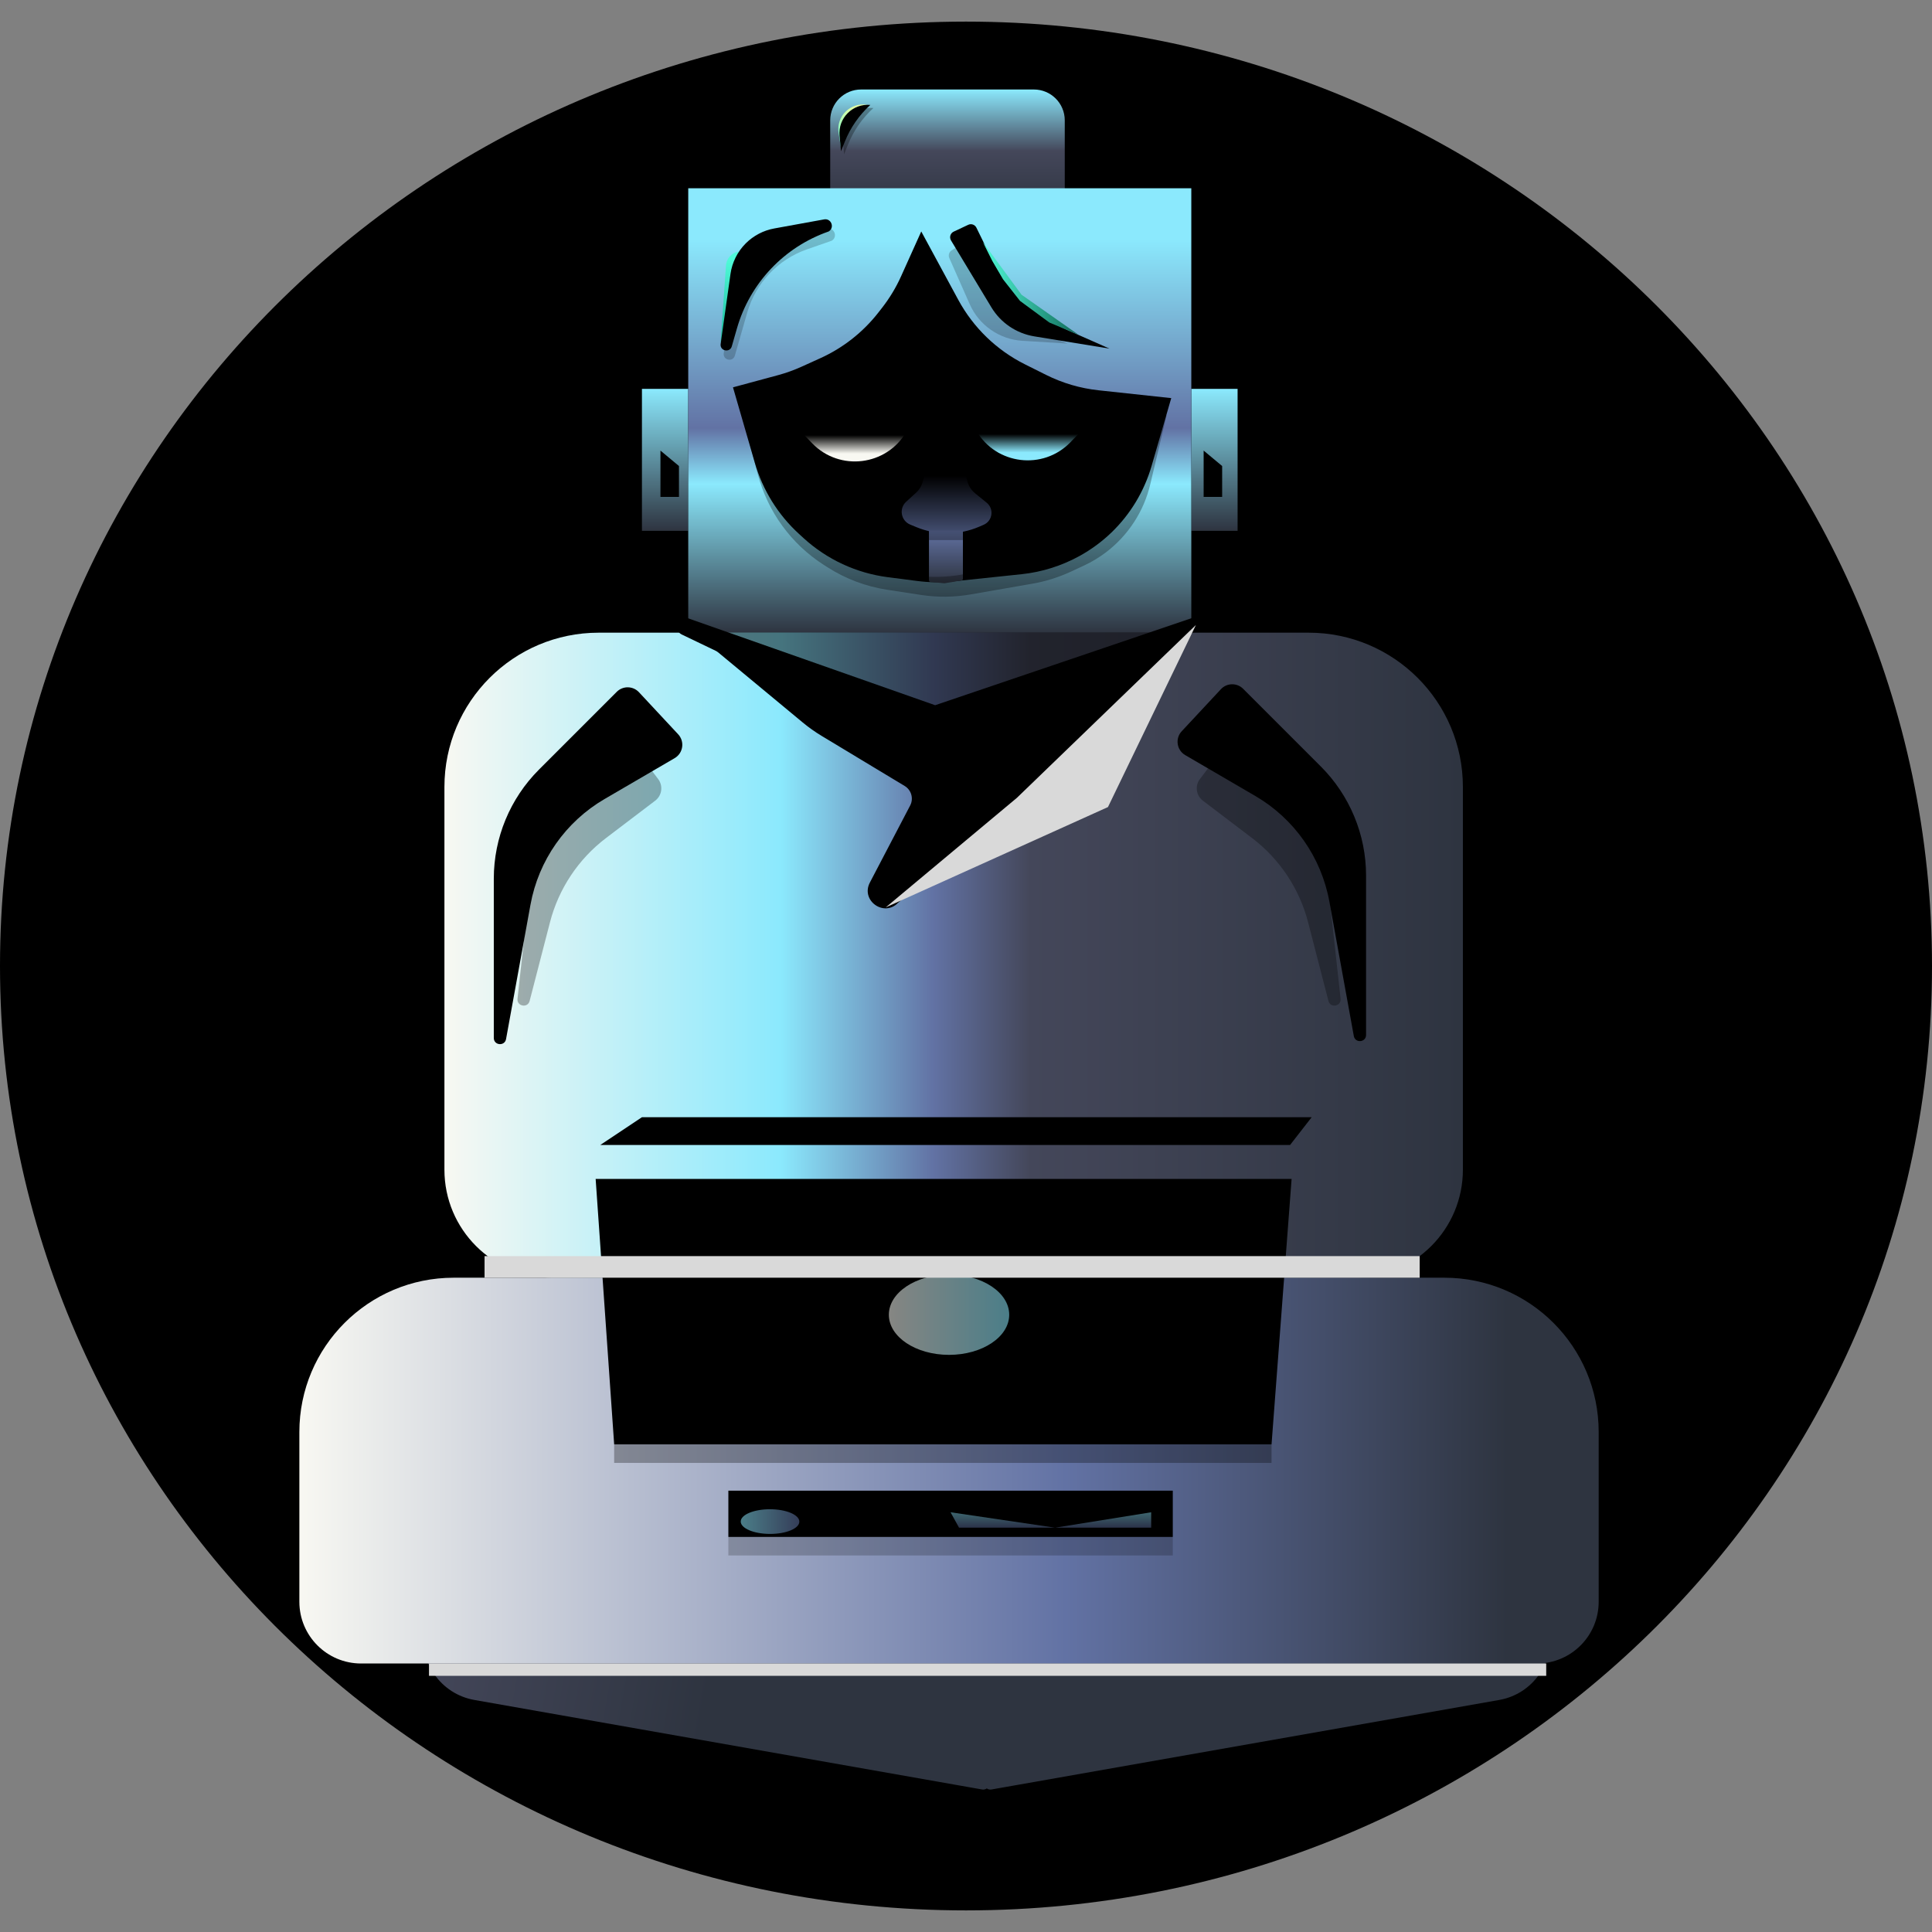 <svg width="120" height="120" viewBox="0 0 120 120" fill="none" xmlns="http://www.w3.org/2000/svg">
    <rect x="0" y="0" width="120" height="120" fill="#808080" stroke="none"/>
    <g clip-path="url(#clip0_17_960)">
    <path d="M60 118.658C93.137 118.658 120 92.396 120 60C120 27.604 93.137 1.342 60 1.342C26.863 1.342 0 27.604 0 60C0 92.396 26.863 118.658 60 118.658Z" fill="black"/>
    <path d="M51.566 7.476C51.566 6.417 52.424 5.559 53.482 5.559H64.217C65.276 5.559 66.134 6.417 66.134 7.476V13.227H51.566V7.476Z" fill="url(#paint0_linear_17_960)"/>
    <path d="M76.869 24.153H73.994V32.971H76.869V24.153Z" fill="url(#paint1_linear_17_960)"/>
    <path d="M42.748 24.153H39.872V32.971H42.748V24.153Z" fill="url(#paint2_linear_17_960)"/>
    <path d="M42.748 11.693H73.994V39.297H58.371H42.748V11.693Z" fill="url(#paint3_linear_17_960)"/>
    <path d="M61.139 110.837C61.176 111.046 61.375 111.185 61.583 111.148L93.122 105.587C95.207 105.219 96.599 103.231 96.232 101.146L95.5 96.997L59.808 103.29L61.139 110.837Z" fill="url(#paint4_linear_17_960)"/>
    <path d="M61.445 110.837C61.408 111.046 61.21 111.185 61.001 111.148L29.462 105.587C27.377 105.219 25.985 103.231 26.353 101.146L27.084 96.997L62.776 103.29L61.445 110.837Z" fill="url(#paint5_linear_17_960)"/>
    <path d="M27.604 48.882C27.604 43.588 31.895 39.297 37.188 39.297H81.278C86.571 39.297 90.863 43.588 90.863 48.882V72.652C90.863 76.357 87.859 79.361 84.153 79.361H34.313C30.608 79.361 27.604 76.357 27.604 72.652V48.882Z" fill="url(#paint6_linear_17_960)"/>
    <path d="M78.978 89.713H38.147V93.163H78.978V89.713Z" fill="url(#paint7_linear_17_960)"/>
    <path d="M74.76 27.987L75.91 28.946V30.863H74.76V27.987Z" fill="black"/>
    <path d="M39.872 69.393H81.47L80.128 71.118H37.284L39.872 69.393Z" fill="black"/>
    <path d="M42.356 38.431C42.484 38.372 42.63 38.365 42.764 38.412L58.083 43.802L74.08 38.374C74.148 38.351 74.222 38.35 74.292 38.371C74.595 38.462 74.629 38.878 74.345 39.017L60.802 45.636C59.085 46.475 57.078 46.482 55.355 45.655L42.349 39.412C41.935 39.214 41.939 38.623 42.356 38.431Z" fill="black"/>
    <path d="M18.594 88.946C18.594 83.652 22.886 79.361 28.179 79.361H61.586H89.712C95.006 79.361 99.297 83.652 99.297 88.946V99.489C99.297 101.606 97.581 103.323 95.463 103.323H22.428C20.311 103.323 18.594 101.606 18.594 99.489V88.946Z" fill="url(#paint8_linear_17_960)"/>
    <path d="M45.527 24.058L48.328 23.301C48.824 23.166 49.309 22.992 49.777 22.781L50.949 22.25C52.361 21.612 53.597 20.64 54.552 19.419L54.783 19.123C55.256 18.517 55.655 17.857 55.97 17.155L57.221 14.377L59.519 18.621C60.456 20.351 61.902 21.75 63.661 22.629L64.974 23.285C65.995 23.796 67.099 24.12 68.234 24.242L72.748 24.728L71.525 28.948C71.07 30.516 70.212 31.938 69.037 33.072C68.446 33.641 67.777 34.134 67.058 34.53C65.949 35.142 64.718 35.532 63.458 35.664L59.2 36.112C58.458 36.191 57.709 36.182 56.97 36.086L55.147 35.851C53.191 35.599 51.359 34.749 49.904 33.417L49.624 33.16C48.324 31.971 47.377 30.446 46.887 28.754L45.527 24.058Z" fill="black"/>
    <path d="M43.131 39.297L57.795 44.185L74.185 38.914H74.473L70.543 42.652L66.652 47.05C66.308 47.44 65.931 47.801 65.528 48.13L55.783 56.07C54.914 56.986 53.444 55.935 54.029 54.817L56.531 50.033C56.757 49.602 56.608 49.069 56.191 48.818L51.03 45.706C50.621 45.459 50.23 45.182 49.862 44.877L43.131 39.297Z" fill="black"/>
    <path d="M53.837 24.988L56.244 26.635C56.308 26.679 56.328 26.765 56.288 26.832C55.056 28.94 52.154 29.293 50.453 27.541L49.828 26.898C49.742 26.809 49.773 26.662 49.887 26.615L53.837 24.988Z" fill="url(#paint9_linear_17_960)"/>
    <path d="M72.844 92.588H45.24V95.463H72.844V92.588Z" fill="black"/>
    <path d="M59.568 94.888H71.502V93.93L65.535 94.888L59.041 93.93L59.568 94.888Z" fill="url(#paint10_linear_17_960)" fill-opacity="0.44"/>
    <path d="M49.649 94.512C49.649 94.088 48.835 93.743 47.83 93.742C46.824 93.74 46.009 94.081 46.008 94.504C46.007 94.928 46.821 95.273 47.827 95.275C48.832 95.277 49.648 94.935 49.649 94.512Z" fill="url(#paint11_linear_17_960)" fill-opacity="0.54"/>
    <path d="M57.358 29.764C57.742 28.348 59.769 28.405 60.074 29.84C60.141 30.152 60.312 30.432 60.559 30.634L61.285 31.224C61.757 31.608 61.652 32.356 61.093 32.596L60.804 32.72C59.569 33.248 58.173 33.258 56.932 32.746L56.536 32.583C55.956 32.344 55.822 31.583 56.286 31.16L56.897 30.604C57.098 30.42 57.244 30.182 57.315 29.919L57.358 29.764Z" fill="url(#paint12_linear_17_960)"/>
    <path d="M57.7 32.971H59.808V35.957C59.808 36.004 59.774 36.044 59.728 36.052L58.658 36.23L57.786 36.143C57.737 36.138 57.7 36.097 57.7 36.047V32.971Z" fill="url(#paint13_linear_17_960)"/>
    <path d="M31.432 64.539C31.348 64.998 30.671 64.937 30.671 64.47V54.577C30.671 52.035 31.681 49.597 33.478 47.8L38.307 42.971C38.691 42.587 39.316 42.598 39.687 42.995L42.122 45.608C42.541 46.058 42.434 46.78 41.904 47.09L37.549 49.63C35.13 51.041 33.45 53.439 32.949 56.194L31.432 64.539Z" fill="black"/>
    <path d="M84.088 64.35C84.172 64.81 84.849 64.749 84.849 64.281L84.849 54.388C84.849 51.846 83.839 49.409 82.042 47.611L77.213 42.782C76.829 42.398 76.203 42.409 75.834 42.806L73.398 45.42C72.979 45.869 73.085 46.591 73.616 46.901L77.971 49.441C80.39 50.852 82.07 53.25 82.571 56.005L84.088 64.35Z" fill="black"/>
    <path id="right-eye" d="M63.096 24.92L60.689 26.568C60.625 26.611 60.605 26.697 60.645 26.764C61.877 28.872 64.779 29.225 66.48 27.474L67.105 26.831C67.191 26.742 67.16 26.594 67.046 26.547L63.096 24.92Z" fill="url(#paint14_linear_17_960)"/>
    <path d="M36.997 73.227H80.224L78.978 89.713H38.147L36.997 73.227Z" fill="black"/>
    <path d="M58.946 84.153C61.01 84.153 62.684 83.038 62.684 81.661C62.684 80.285 61.01 79.169 58.946 79.169C56.881 79.169 55.208 80.285 55.208 81.661C55.208 83.038 56.881 84.153 58.946 84.153Z" fill="url(#paint15_linear_17_960)" fill-opacity="0.54"/>
    <path d="M64.242 20.892C63.132 20.711 62.157 20.052 61.576 19.088L59.069 14.933C58.952 14.738 59.029 14.485 59.234 14.388L60.138 13.963C60.327 13.873 60.553 13.953 60.645 14.14L61.528 15.938C62.522 17.963 64.198 19.573 66.262 20.483L68.914 21.654L64.242 20.892Z" fill="black"/>
    <path d="M41.022 27.987L42.172 28.946V30.863H41.022V27.987Z" fill="black"/>
    <g style="mix-blend-mode:multiply">
    <path d="M72.844 95.463H45.24V96.613H72.844V95.463Z" fill="black" fill-opacity="0.2"/>
    </g>
    <g style="mix-blend-mode:multiply">
    <path d="M78.978 89.713H38.147V90.863H78.978V89.713Z" fill="black" fill-opacity="0.3"/>
    </g>
    <g style="mix-blend-mode:multiply">
    <path d="M26.645 103.323H96.038V104.089H26.645V103.323Z" fill="#D9D9D9"/>
    </g>
    <g style="mix-blend-mode:multiply">
    <path d="M44.569 39.297H58.179H71.789L66.613 45.144L50.607 44.377L44.569 39.297Z" fill="black" fill-opacity="0.5"/>
    </g>
    <g style="mix-blend-mode:multiply">
    <path d="M82.513 62.172C82.632 62.632 83.316 62.507 83.265 62.034L82.639 56.325C82.428 54.396 81.636 52.576 80.367 51.106L76.936 47.131C76.537 46.669 75.815 46.692 75.446 47.178L74.528 48.389C74.209 48.81 74.291 49.411 74.712 49.731L77.767 52.052C79.483 53.355 80.709 55.198 81.248 57.284L82.513 62.172Z" fill="black" fill-opacity="0.3"/>
    </g>
    <g style="mix-blend-mode:multiply">
    <path d="M32.896 62.172C32.777 62.632 32.092 62.507 32.144 62.034L32.769 56.325C32.98 54.396 33.773 52.576 35.041 51.106L38.472 47.131C38.871 46.669 39.593 46.692 39.962 47.178L40.88 48.389C41.2 48.81 41.117 49.411 40.696 49.731L37.641 52.052C35.926 53.355 34.699 55.198 34.16 57.284L32.896 62.172Z" fill="black" fill-opacity="0.3"/>
    </g>
    <g style="mix-blend-mode:multiply">
    <path d="M63.163 49.553L74.281 38.818L68.818 50.128L55.016 56.358L63.163 49.553Z" fill="#D9D9D9"/>
    </g>
    <g style="mix-blend-mode:multiply">
    <path d="M59.808 32.971H57.7V33.546H59.808V32.971Z" fill="black" fill-opacity="0.3"/>
    </g>
    <g style="mix-blend-mode:multiply">
    <path d="M88.179 78.019H30.096V79.361H88.179V78.019Z" fill="#D9D9D9"/>
    </g>
    <g style="mix-blend-mode:multiply">
    <path d="M56.358 26.07H49.649V26.837H56.358V26.07Z" fill="black" fill-opacity="0.7"/>
    </g>
    <g style="mix-blend-mode:multiply">
    <path d="M67.284 26.07H60.575V26.837H67.284V26.07Z" fill="black" fill-opacity="0.7"/>
    </g>
    <g style="mix-blend-mode:multiply">
    <path d="M46.512 15.692C46.994 15.21 47.612 14.887 48.282 14.765L51.379 14.202C51.825 14.121 52.05 14.719 51.661 14.952L50.124 15.487C48.323 16.113 46.939 17.576 46.413 19.408L45.644 22.087C45.524 22.504 44.903 22.38 44.952 21.949L45.563 17.596C45.664 16.876 45.997 16.207 46.512 15.692Z" fill="black" fill-opacity="0.2"/>
    </g>
    <g style="mix-blend-mode:multiply">
    <path d="M63.502 21.168C62.073 21.08 60.811 20.203 60.231 18.893L58.963 16.028C58.886 15.854 58.948 15.65 59.109 15.549L59.827 15.095C60.037 14.963 60.317 15.065 60.396 15.301C61.285 17.966 63.306 20.128 65.911 21.178L66.311 21.34L63.502 21.168Z" fill="black" fill-opacity="0.2"/>
    </g>
    <g style="mix-blend-mode:lighten">
    <path d="M45.091 16.49C45.121 16.042 45.465 15.679 45.91 15.623L45.623 16.294L45.144 19.361L44.952 20.799L44.76 21.278L45.091 16.49Z" fill="url(#paint16_linear_17_960)"/>
    </g>
    <path d="M46.32 15.117C46.803 14.635 47.42 14.312 48.091 14.19L51.187 13.627C51.633 13.546 51.858 14.144 51.47 14.377C48.705 15.339 46.58 17.584 45.773 20.397L45.453 21.511C45.333 21.929 44.711 21.805 44.76 21.374L45.371 17.021C45.472 16.3 45.806 15.632 46.32 15.117Z" fill="black"/>
    <g style="mix-blend-mode:lighten">
    <path d="M61.054 15.048L63.45 18.307L66.997 20.799L65.176 20.032L63.355 18.69L62.3 17.348L61.629 16.198L61.054 15.048Z" fill="url(#paint17_linear_17_960)"/>
    </g>
    <g style="mix-blend-mode:multiply">
    <path d="M52.338 8.626C52.235 7.53 53.153 6.61 54.249 6.709C53.555 7.34 53.014 8.12 52.666 8.991L52.428 9.585L52.338 8.626Z" fill="black" fill-opacity="0.3"/>
    </g>
    <g style="mix-blend-mode:lighten">
    <path d="M52.088 8.252C51.926 7.216 52.834 6.33 53.866 6.518C53.182 7.015 52.68 7.723 52.437 8.533L52.236 9.201L52.088 8.252Z" fill="url(#paint18_linear_17_960)"/>
    </g>
    <path d="M52.147 8.434C52.044 7.338 52.961 6.418 54.057 6.518C53.364 7.148 52.822 7.928 52.474 8.799L52.236 9.393L52.147 8.434Z" fill="black"/>
    <g style="mix-blend-mode:multiply">
    <path d="M46.102 25.783C47.047 25.169 48.316 25.658 48.604 26.747L48.822 27.57C48.862 27.72 48.917 27.866 48.986 28.004L49.844 29.721C50.411 30.854 51.197 31.864 52.156 32.692L55.591 35.655L57.273 35.798C59.115 35.955 60.964 35.575 62.596 34.705L65.209 33.312C66.572 32.584 67.74 31.538 68.612 30.262L71.214 26.454L72.46 25.783L71.448 30.07C71.049 31.76 70.074 33.257 68.692 34.307C68.266 34.629 67.807 34.906 67.322 35.131L66.515 35.506C65.753 35.859 64.948 36.111 64.121 36.255L60.295 36.92C59.274 37.098 58.232 37.109 57.208 36.953L55.114 36.633C53.785 36.431 52.515 35.951 51.384 35.226L51.163 35.084C49.141 33.787 47.68 31.778 47.069 29.455L46.102 25.783Z" fill="black" fill-opacity="0.3"/>
    </g>
    </g>
    <defs>
    <linearGradient id="paint0_linear_17_960" x1="58.85" y1="5.559" x2="58.85" y2="13.227" gradientUnits="userSpaceOnUse">
    <stop stop-color="#8BE9FD"/>
    <stop offset="0.5" stop-color="#44475A"/>
    <stop offset="1" stop-color="#2E3440"/>
    </linearGradient>
    <linearGradient id="paint1_linear_17_960" x1="75.431" y1="32.971" x2="75.431" y2="24.153" gradientUnits="userSpaceOnUse">
    <stop stop-color="#2E3440"/>
    <stop offset="1" stop-color="#8BE9FD"/>
    </linearGradient>
    <linearGradient id="paint2_linear_17_960" x1="41.31" y1="32.971" x2="41.31" y2="24.153" gradientUnits="userSpaceOnUse">
    <stop stop-color="#2E3440"/>
    <stop offset="1" stop-color="#8BE9FD"/>
    </linearGradient>
    <linearGradient id="paint3_linear_17_960" x1="58.371" y1="11.693" x2="58.371" y2="39.297" gradientUnits="userSpaceOnUse">
    <stop offset="0.115" stop-color="#8BE9FD"/>
    <stop offset="0.54" stop-color="#6272A4"/>
    <stop offset="0.665" stop-color="#8BE9FD"/>
    <stop offset="1" stop-color="#2E3440"/>
    </linearGradient>
    <linearGradient id="paint4_linear_17_960" x1="96.199" y1="100.959" x2="60.507" y2="107.252" gradientUnits="userSpaceOnUse">
    <stop stop-color="#2E3440"/>
    <stop offset="1" stop-color="#2E3440"/>
    </linearGradient>
    <linearGradient id="paint5_linear_17_960" x1="26.386" y1="100.959" x2="62.077" y2="107.252" gradientUnits="userSpaceOnUse">
    <stop stop-color="#44475A"/>
    <stop offset="0.5" stop-color="#2E3440"/>
    <stop offset="1" stop-color="#2E3440"/>
    </linearGradient>
    <linearGradient id="paint6_linear_17_960" x1="27.604" y1="59.329" x2="90.863" y2="59.329" gradientUnits="userSpaceOnUse">
    <stop stop-color="#F8F8F2"/>
    <stop offset="0.33" stop-color="#8BE9FD"/>
    <stop offset="0.48" stop-color="#6272A4"/>
    <stop offset="0.575" stop-color="#44475A"/>
    <stop offset="1" stop-color="#2E3440"/>
    </linearGradient>
    <linearGradient id="paint7_linear_17_960" x1="58.562" y1="89.713" x2="58.562" y2="93.163" gradientUnits="userSpaceOnUse">
    <stop stop-color="#106857"/>
    <stop offset="1" stop-color="#1ABC9C"/>
    </linearGradient>
    <linearGradient id="paint8_linear_17_960" x1="18.594" y1="91.342" x2="99.297" y2="91.342" gradientUnits="userSpaceOnUse">
    <stop stop-color="#F8F8F2"/>
    <stop offset="0.59" stop-color="#6272A4"/>
    <stop offset="0.93" stop-color="#2E3440"/>
    </linearGradient>
    <linearGradient id="paint9_linear_17_960" x1="52.783" y1="28.179" x2="52.783" y2="25.303" gradientUnits="userSpaceOnUse">
    <stop stop-color="#F8F8F2"/>
    <stop offset="0.4"/>
    </linearGradient>
    <linearGradient id="paint10_linear_17_960" x1="65.272" y1="93.93" x2="65.272" y2="94.888" gradientUnits="userSpaceOnUse">
    <stop stop-color="#8BE9FD"/>
    <stop offset="1" stop-color="#6272A4"/>
    </linearGradient>
    <linearGradient id="paint11_linear_17_960" x1="46.008" y1="94.501" x2="49.649" y2="94.488" gradientUnits="userSpaceOnUse">
    <stop stop-color="#8BE9FD"/>
    <stop offset="1" stop-color="#6272A4"/>
    </linearGradient>
    <linearGradient id="paint12_linear_17_960" x1="58.87" y1="34.731" x2="58.869" y2="24.19" gradientUnits="userSpaceOnUse">
    <stop stop-color="#6272A4"/>
    <stop offset="0.492"/>
    </linearGradient>
    <linearGradient id="paint13_linear_17_960" x1="58.754" y1="32.971" x2="58.754" y2="36.23" gradientUnits="userSpaceOnUse">
    <stop stop-color="#6272A4"/>
    <stop offset="1" stop-color="#2E3440"/>
    </linearGradient>
    <linearGradient id="paint14_linear_17_960" x1="64.15" y1="28.111" x2="64.15" y2="25.236" gradientUnits="userSpaceOnUse">
    <stop stop-color="#8BE9FD"/>
    <stop offset="0.4"/>
    </linearGradient>
    <linearGradient id="paint15_linear_17_960" x1="55.208" y1="81.661" x2="62.684" y2="81.661" gradientUnits="userSpaceOnUse">
    <stop stop-color="#F8F8F2"/>
    <stop offset="1" stop-color="#8BE9FD"/>
    </linearGradient>
    <linearGradient id="paint16_linear_17_960" x1="45.192" y1="16.102" x2="45.192" y2="21.086" gradientUnits="userSpaceOnUse">
    <stop stop-color="#50FBD9"/>
    <stop offset="1" stop-color="#1ABC9C"/>
    </linearGradient>
    <linearGradient id="paint17_linear_17_960" x1="61.054" y1="17.923" x2="66.997" y2="17.923" gradientUnits="userSpaceOnUse">
    <stop stop-color="#50FBD9"/>
    <stop offset="1" stop-color="#106857"/>
    </linearGradient>
    <linearGradient id="paint18_linear_17_960" x1="52.812" y1="6.134" x2="52.812" y2="9.201" gradientUnits="userSpaceOnUse">
    <stop stop-color="#FDFF9B"/>
    <stop offset="1" stop-color="#50FBD9"/>
    </linearGradient>
    <clipPath id="clip0_17_960">
    <rect width="120" height="120" fill="white"/>
    </clipPath>
    </defs>
</svg>
